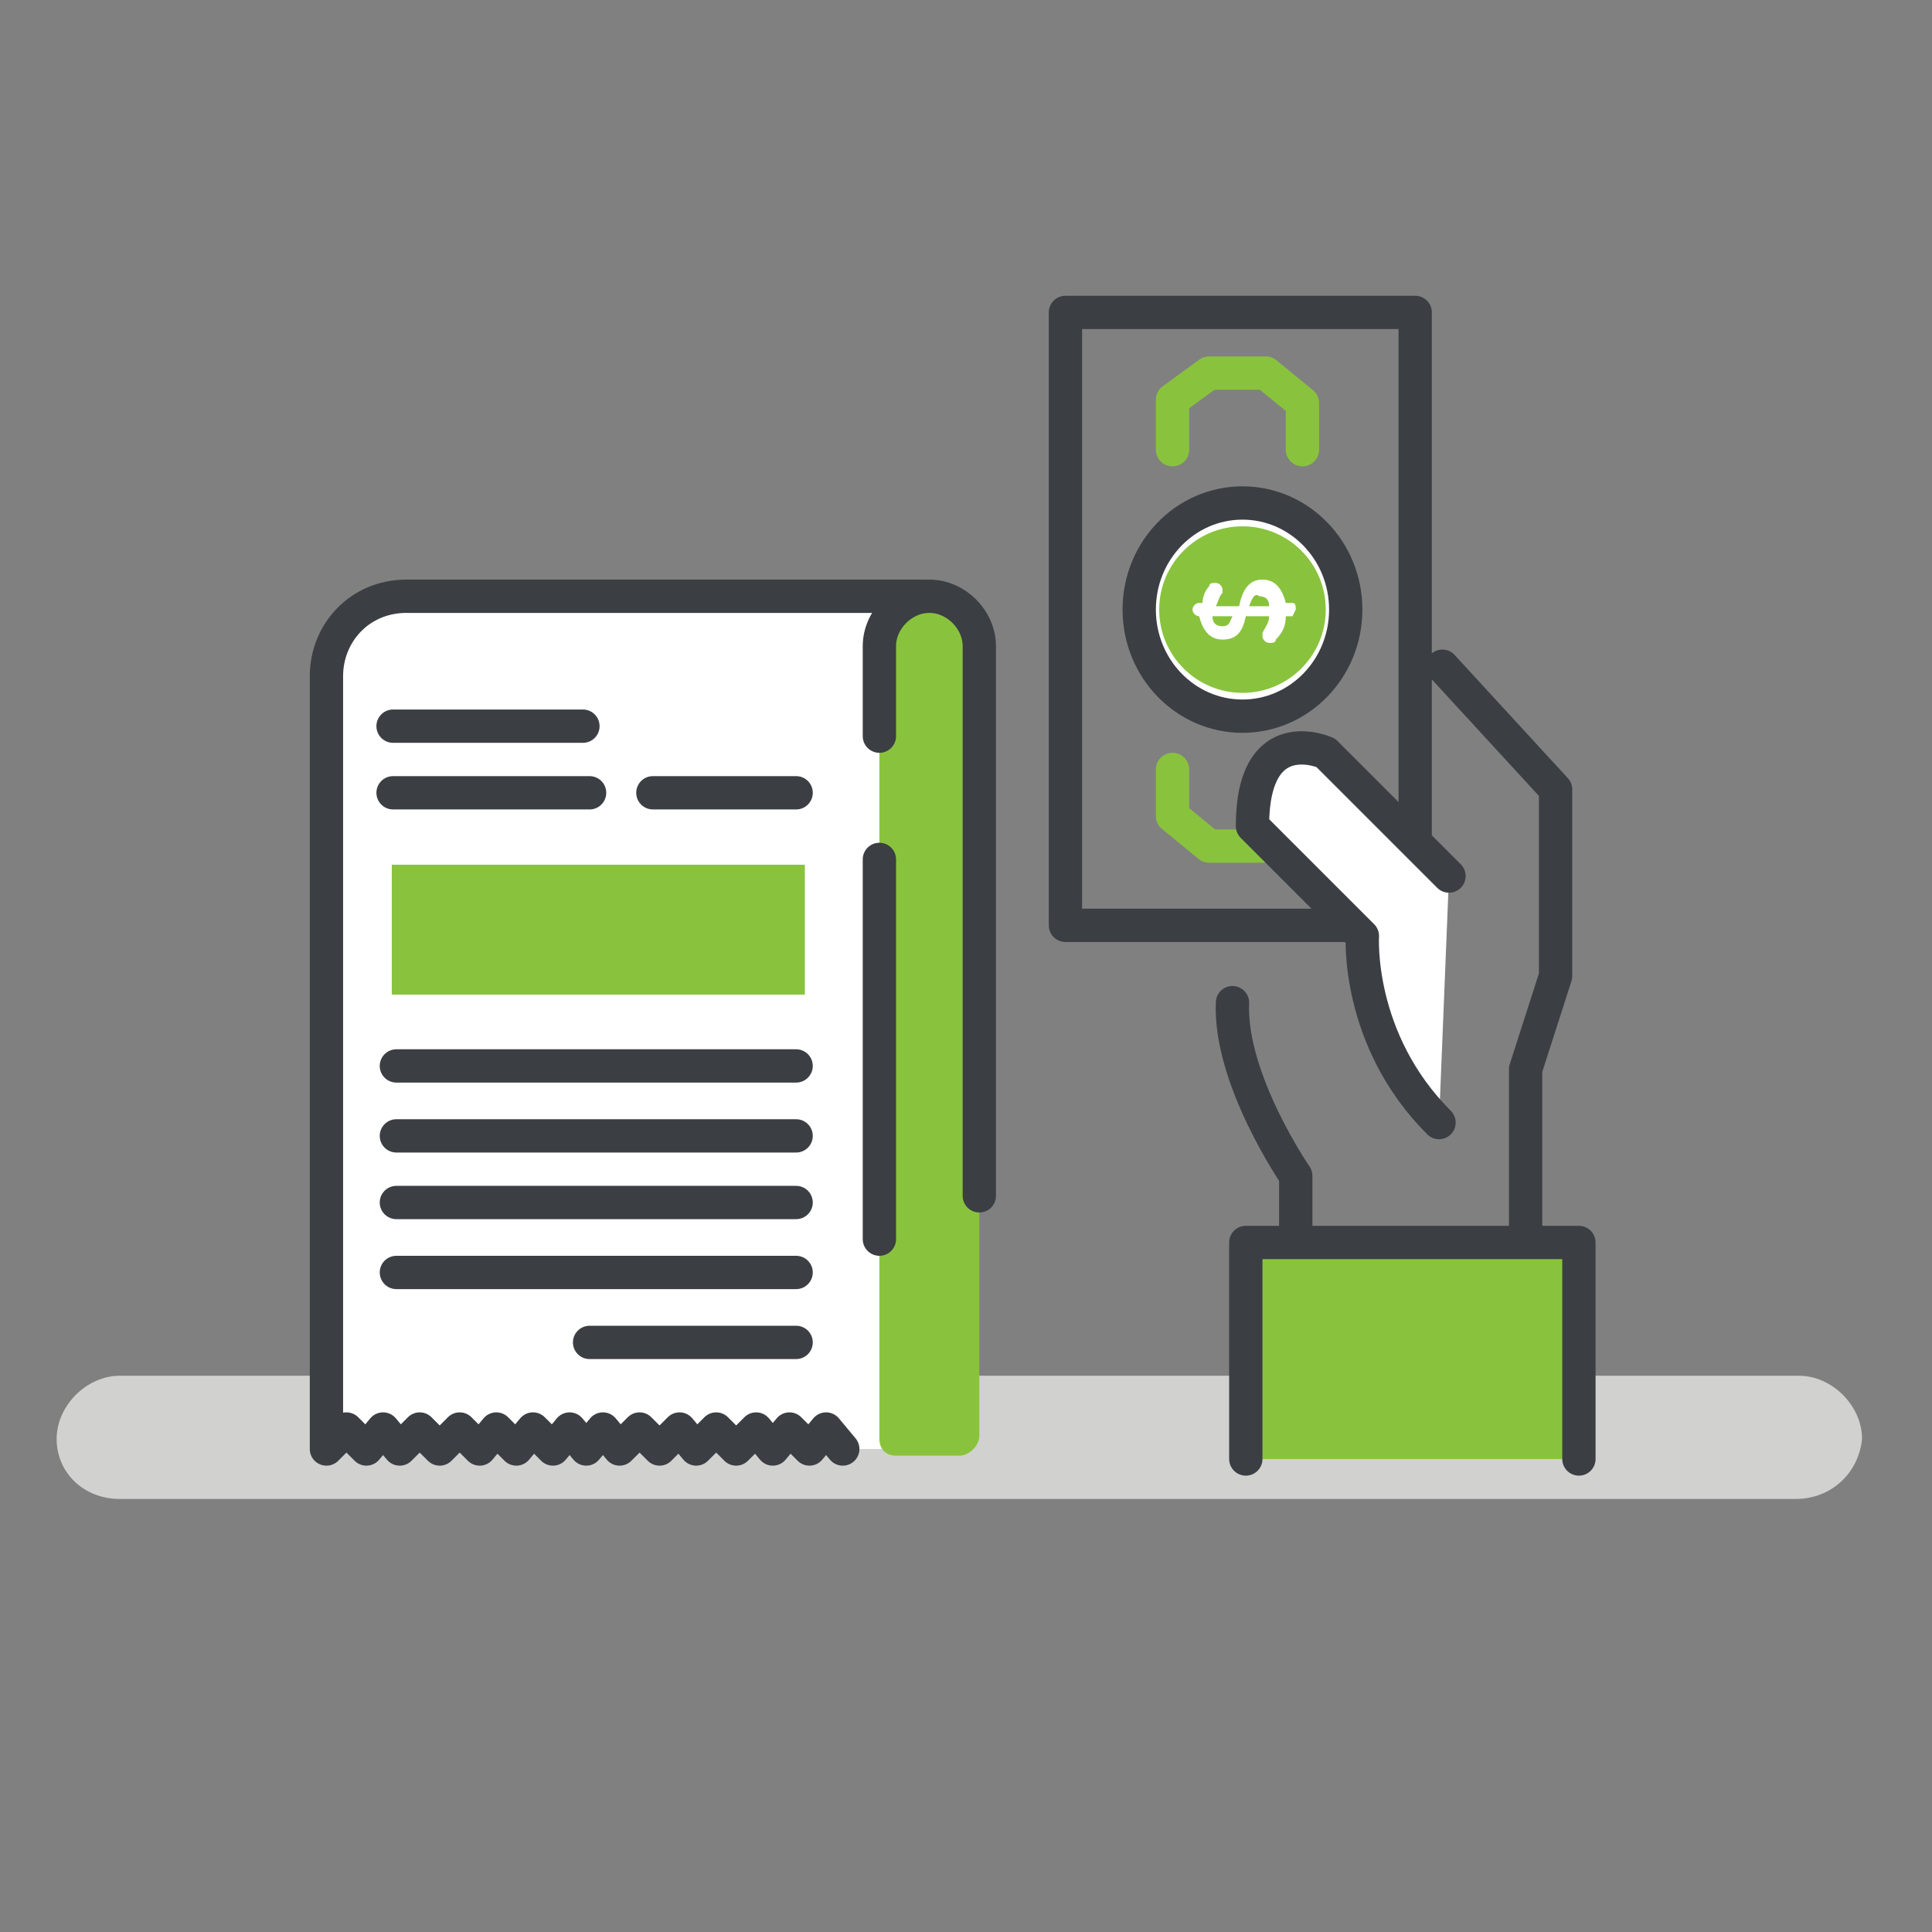 <svg xmlns="http://www.w3.org/2000/svg" viewBox="0 0 58 58" enable-background="new 0 0 58 58"><rect x="0" y="0" width="58" height="58" fill="#808080" stroke="none"/><path fill="#D1D1D0" d="M53.9 45h-50.3c-1.1 0-1.9-.8-1.9-1.8s.9-1.9 1.9-1.9h50.4c1 0 1.9.9 1.9 1.9-.1 1-.9 1.8-2 1.8z"/><path stroke="#3B3E43" stroke-linecap="round" stroke-linejoin="round" stroke-miterlimit="10" d="M31.985 27.779v-18.4h10.5v18.4zM43.3 20l3.4 3.7v5.6l-.9 2.8v5.3h-6.9v-2.1s-2-2.9-1.9-5.2" fill="none"/><path stroke="#89C33D" stroke-linecap="round" stroke-linejoin="round" stroke-miterlimit="10" d="M35.2 23.1v1.4l1.1.9h1.7l1.1-.8v-1.5" fill="none"/><path fill="#fff" stroke="#3B3E43" stroke-linecap="round" stroke-linejoin="round" stroke-miterlimit="10" d="M43.5 26.3l-3.7-3.7s-2.2-1-2.2 2.2l3.3 3.3s-.2 3.1 2.3 5.6"/><path fill="#89C33D" stroke="#3B3E43" stroke-linecap="round" stroke-linejoin="round" stroke-miterlimit="10" d="M37.4 43.8v-6.5h10v6.5"/><path stroke="#89C33D" stroke-linecap="round" stroke-linejoin="round" stroke-miterlimit="10" d="M39.1 13.5v-1.4l-1.1-.9h-1.7l-1.1.8v1.5" fill="none"/><ellipse fill="#fff" stroke="#3B3E43" stroke-linecap="round" stroke-linejoin="round" stroke-miterlimit="10" cx="37.3" cy="18.3" rx="3.1" ry="3.2"/><ellipse fill="#89C33D" cx="37.3" cy="18.3" rx="2.5" ry="2.5"/><path fill="#fff" d="M35.8 18.3c0-.1.1-.2.2-.2h.1c0-.2.1-.4.2-.5 0-.1.1-.1.2-.1s.2.1.2.2v.1c-.1.1-.1.2-.2.4h.7c.1-.5.3-.8.7-.8.4 0 .6.3.7.7h.2c.1 0 .1.1.1.2l-.1.2h-.2c0 .3-.1.5-.3.7 0 .1-.1.1-.2.1s-.2-.1-.2-.2v-.1c.1-.2.2-.3.2-.5h-.7c-.1.5-.3.7-.7.7-.4 0-.6-.3-.7-.7-.1 0-.2-.1-.2-.2zm1.2.2h-.6c0 .2.1.3.3.3.2 0 .2-.1.3-.3zm.5-.3h.6c0-.2-.1-.3-.3-.3-.1-.1-.2 0-.3.3zM27.7 17.9h-15.5c-1.4 0-2.4 1.1-2.4 2.4v23.2l.6-.6.6.6.5-.6.5.6.6-.6.6.6.6-.6.6.6.5-.6.6.6.5-.6.6.6.5-.6.5.6.5-.6.5.6.6-.6.6.6.6-.6.5.6.6-.6.6.6.6-.6.5.6.5-.6.6.6.5-.6.5.6h1.6"/><path stroke="#3B3E43" stroke-linecap="round" stroke-linejoin="round" stroke-miterlimit="10" d="M27.7 17.9h-15.5c-1.4 0-2.4 1.1-2.4 2.4v23.2l.6-.6.6.6.5-.6.5.6.6-.6.6.6.6-.6.6.6.5-.6.6.6.5-.6.6.6.5-.6.5.6.5-.6.5.6.6-.6.6.6.6-.6.5.6.6-.6.6.6.6-.6.5.6.5-.6.6.6.5-.6.5.6" fill="none"/><path fill="#89C33D" d="M26.9 43.7h1.9c.3 0 .6-.3.6-.6v-23.7c0-.8-.7-1.5-1.5-1.5s-1.5.7-1.5 1.5v23.8c0 .3.2.5.5.5z"/><path stroke="#3B3E43" stroke-linecap="round" stroke-linejoin="round" stroke-miterlimit="10" d="M26.4 25.8v11.4M26.4 22.1v-2.7c0-.8.7-1.5 1.5-1.5s1.5.7 1.5 1.5v16.5M17.5 21.8h-5.7M23.9 32h-12M23.9 34.1h-12M23.9 36.1h-12M23.9 38.2h-12M23.9 40.3h-6.2M23.9 23.8h-4.3M17.7 23.8h-5.9" fill="none"/><path fill="#89C33D" d="M24.162 29.859h-12.4v-3.9h12.4z"/></svg>